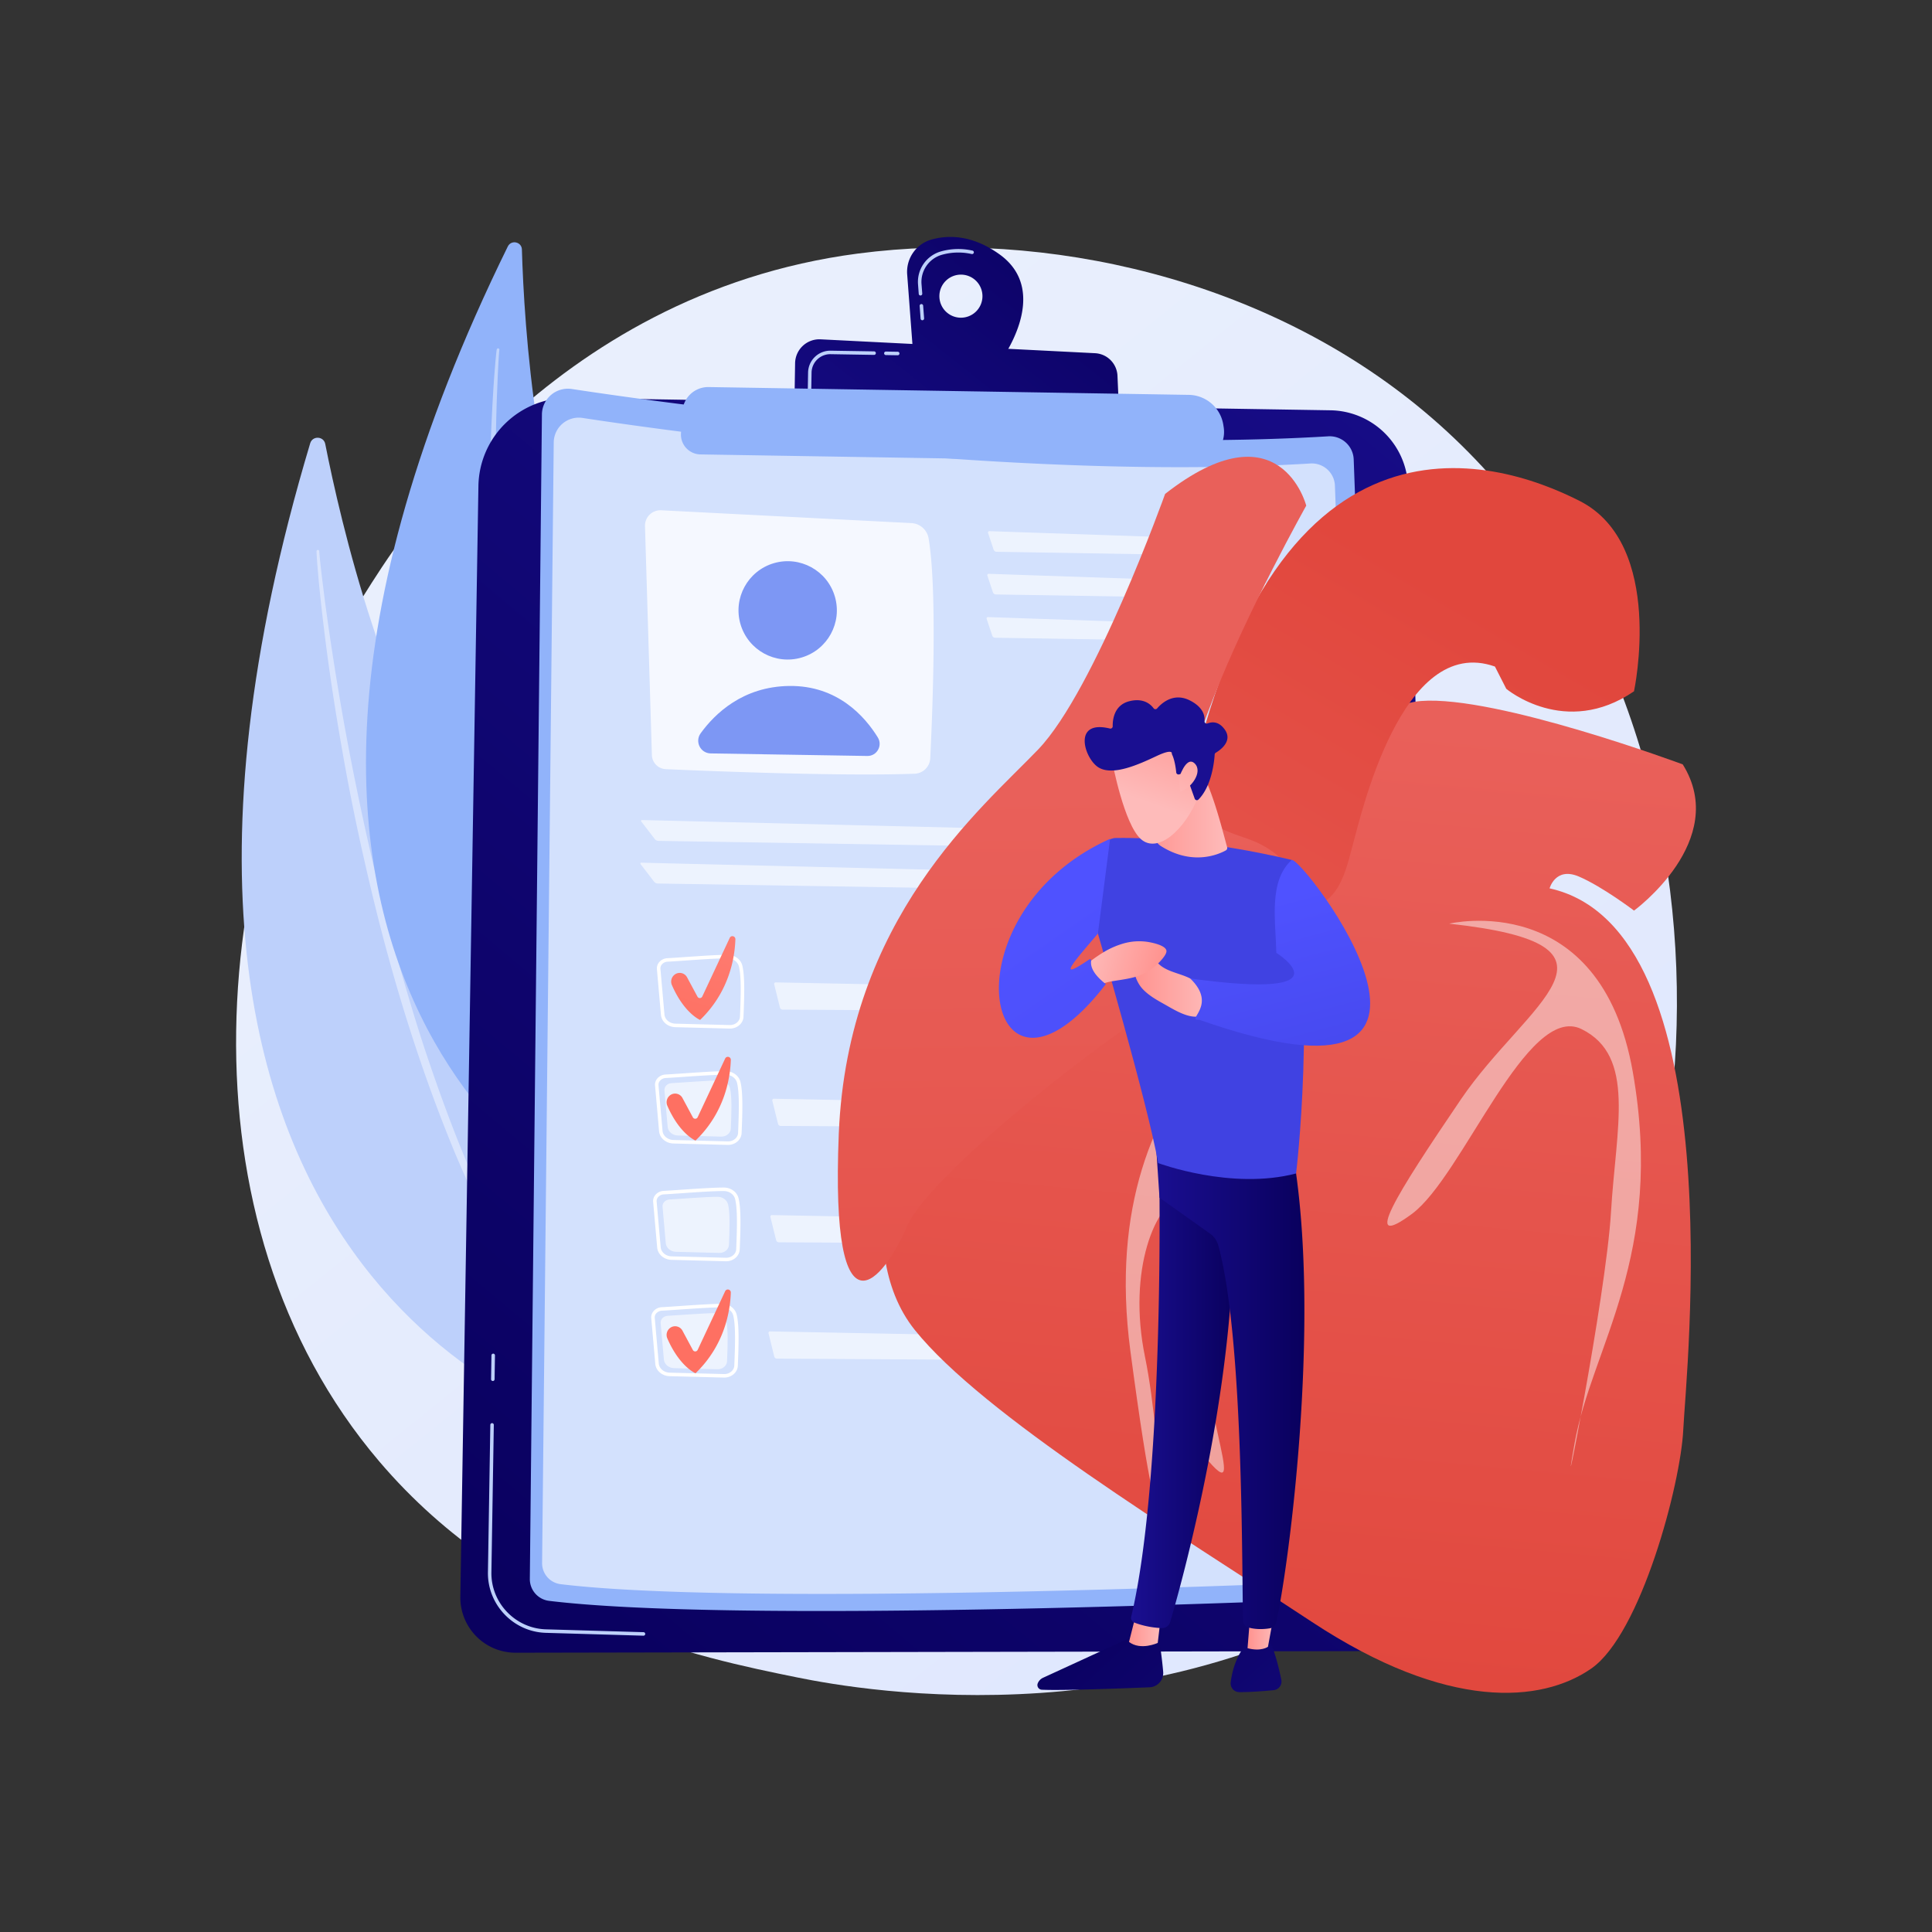 <svg id="Illustration" xmlns="http://www.w3.org/2000/svg" xmlns:xlink="http://www.w3.org/1999/xlink" viewBox="0 0 3710 3710"><rect x="0" y="0" width="3710" height="3710" fill="#333333" stroke="none"/><defs><style>.cls-1{fill:url(#linear-gradient);}.cls-2{fill:#bdd0fb;}.cls-10,.cls-19,.cls-3,.cls-6,.cls-7{fill:#fff;}.cls-3{opacity:0.43;}.cls-4{fill:#91b3fa;}.cls-5{fill:url(#linear-gradient-2);}.cls-6,.cls-9{opacity:0.6;}.cls-7{opacity:0.78;}.cls-8{fill:#7d97f4;}.cls-11{fill:url(#linear-gradient-3);}.cls-12{fill:url(#linear-gradient-4);}.cls-13{fill:url(#linear-gradient-5);}.cls-14{fill:url(#linear-gradient-6);}.cls-15{fill:url(#linear-gradient-7);}.cls-16{fill:url(#linear-gradient-8);}.cls-17{fill:url(#linear-gradient-9);}.cls-18{fill:url(#linear-gradient-10);}.cls-19{opacity:0.48;}.cls-20{fill:url(#linear-gradient-11);}.cls-21{fill:url(#linear-gradient-12);}.cls-22{fill:url(#linear-gradient-13);}.cls-23{fill:url(#linear-gradient-14);}.cls-24{fill:url(#linear-gradient-15);}.cls-25{fill:url(#linear-gradient-16);}.cls-26{fill:url(#linear-gradient-17);}.cls-27{fill:url(#linear-gradient-18);}.cls-28{fill:url(#linear-gradient-19);}.cls-29{fill:url(#linear-gradient-20);}.cls-30{fill:url(#linear-gradient-21);}.cls-31{fill:url(#linear-gradient-22);}.cls-32{fill:url(#linear-gradient-23);}.cls-33{fill:url(#linear-gradient-24);}.cls-34{fill:url(#linear-gradient-25);}</style><linearGradient id="linear-gradient" x1="3579.96" y1="4075.45" x2="1106.47" y2="1003.52" gradientUnits="userSpaceOnUse"><stop offset="0" stop-color="#dae3fe"/><stop offset="1" stop-color="#e9effd"/></linearGradient><linearGradient id="linear-gradient-2" x1="815.72" y1="3222.44" x2="3309.38" y2="236.79" gradientUnits="userSpaceOnUse"><stop offset="0" stop-color="#09005d"/><stop offset="1" stop-color="#1a0f91"/></linearGradient><linearGradient id="linear-gradient-3" x1="1226.26" y1="1045.33" x2="1054.4" y2="1606.37" gradientTransform="matrix(1, 0.02, -0.02, 1, 284.54, 351.21)" gradientUnits="userSpaceOnUse"><stop offset="0" stop-color="#ff928e"/><stop offset="1" stop-color="#fe7062"/></linearGradient><linearGradient id="linear-gradient-4" x1="1286.55" y1="1063.79" x2="1114.69" y2="1624.84" xlink:href="#linear-gradient-3"/><linearGradient id="linear-gradient-5" x1="1418.3" y1="1104.14" x2="1246.45" y2="1665.19" xlink:href="#linear-gradient-3"/><linearGradient id="linear-gradient-6" x1="1800.05" y1="-107.53" x2="1127.67" y2="776.97" gradientTransform="matrix(1, 0.02, -0.02, 1, 284.54, 351.21)" xlink:href="#linear-gradient-2"/><linearGradient id="linear-gradient-7" x1="1873.82" y1="-51.48" x2="1201.42" y2="833.05" gradientTransform="matrix(1, 0.02, -0.02, 1, 284.54, 351.21)" xlink:href="#linear-gradient-2"/><linearGradient id="linear-gradient-8" x1="2394.93" y1="3269.53" x2="2571.83" y2="1374.1" gradientUnits="userSpaceOnUse"><stop offset="0" stop-color="#e1473d"/><stop offset="1" stop-color="#e9605a"/></linearGradient><linearGradient id="linear-gradient-9" x1="2793.45" y1="1153.02" x2="1981.96" y2="2616.6" gradientTransform="translate(58.97 -62.35) rotate(1.32)" xlink:href="#linear-gradient-8"/><linearGradient id="linear-gradient-10" x1="1550.57" y1="4589.63" x2="782.55" y2="2850.83" gradientTransform="matrix(0.92, 0.39, -0.39, 0.92, 2460.52, -1413.55)" xlink:href="#linear-gradient-8"/><linearGradient id="linear-gradient-11" x1="-4877.25" y1="3074.97" x2="-5562.3" y2="3820.12" gradientTransform="matrix(-1, 0, 0, 1, -2870.72, 0)" xlink:href="#linear-gradient-2"/><linearGradient id="linear-gradient-12" x1="-5099.6" y1="3130.31" x2="-5038.76" y2="3130.31" gradientTransform="matrix(-1, 0, 0, 1, -2870.72, 0)" gradientUnits="userSpaceOnUse"><stop offset="0" stop-color="#febbba"/><stop offset="1" stop-color="#ff928e"/></linearGradient><linearGradient id="linear-gradient-13" x1="-5243.89" y1="2665.04" x2="-5042.69" y2="2665.04" gradientTransform="matrix(-1, 0, 0, 1, -2870.72, 0)" xlink:href="#linear-gradient-2"/><linearGradient id="linear-gradient-14" x1="-5030.93" y1="2933.68" x2="-5715.98" y2="3678.83" gradientTransform="matrix(-1, 0, 0, 1, -2870.72, 0)" xlink:href="#linear-gradient-2"/><linearGradient id="linear-gradient-15" x1="-5318.91" y1="3127.19" x2="-5266.37" y2="3127.19" xlink:href="#linear-gradient-12"/><linearGradient id="linear-gradient-16" x1="-5375.53" y1="2658.45" x2="-5089.9" y2="2658.45" gradientTransform="matrix(-1, 0, 0, 1, -2870.72, 0)" xlink:href="#linear-gradient-2"/><linearGradient id="linear-gradient-17" x1="-3283.54" y1="-5828.37" x2="-3404.84" y2="-5338.09" gradientTransform="matrix(-1, 0, 0, 1, -2870.72, 0)" gradientUnits="userSpaceOnUse"><stop offset="0" stop-color="#4f52ff"/><stop offset="1" stop-color="#4042e2"/></linearGradient><linearGradient id="linear-gradient-18" x1="-5227.37" y1="1548.57" x2="-5061.98" y2="1548.57" xlink:href="#linear-gradient-12"/><linearGradient id="linear-gradient-19" x1="-9510.55" y1="-1944.09" x2="-9568.67" y2="-2135.8" gradientTransform="matrix(-1, -0.05, -0.05, 1, -7411.92, 3007.13)" xlink:href="#linear-gradient-12"/><linearGradient id="linear-gradient-20" x1="2439.56" y1="747.05" x2="2262.65" y2="1287.87" xlink:href="#linear-gradient-2"/><linearGradient id="linear-gradient-21" x1="-9569.96" y1="-1944.98" x2="-9622.26" y2="-2117.47" gradientTransform="matrix(-1, -0.05, -0.05, 1, -7411.92, 3007.13)" xlink:href="#linear-gradient-12"/><linearGradient id="linear-gradient-22" x1="-5195.93" y1="1889.42" x2="-5047.44" y2="1889.42" xlink:href="#linear-gradient-12"/><linearGradient id="linear-gradient-23" x1="4038.36" y1="739.53" x2="4185.14" y2="739.53" gradientTransform="translate(-1655.71 146.59) rotate(13.88)" xlink:href="#linear-gradient-12"/><linearGradient id="linear-gradient-24" x1="-5281.24" y1="1733.19" x2="-5428.21" y2="2285.66" xlink:href="#linear-gradient-17"/><linearGradient id="linear-gradient-25" x1="-4883.61" y1="1758.6" x2="-5641.7" y2="2858.14" xlink:href="#linear-gradient-17"/></defs><title>Easy to useArtboard 31</title><path class="cls-1" d="M2899.49,2864c-56.81,59.81-110.57,98.39-153,128.86-499.26,358.23-1090,253.81-1215.57,228.31C1345.46,3183.5,987.08,3110.71,728,2806c-392-461-331-1187.25-26.9-1666.67,55.62-87.69,349.41-574.41,946.53-652.47,361.38-47.24,782.62,48,1087.68,303.61C3375.62,1327,3330,2410.73,2899.49,2864Z"/><path class="cls-2" d="M595.67,851.2c4.45-14.85,25.9-13.87,28.9,1.34,29,147,117.2,530.16,282.59,742.82,269.28,346.26,424.1,886.27,213.89,1143.08C1121.05,2738.44,111.23,2469.17,595.67,851.2Z"/><path class="cls-3" d="M607.89,1058.68c0,4.74.36,8.64.58,12.85l.9,12.42,2.08,24.78c1.5,16.51,3.25,33,5,49.47q5.43,49.41,12,98.69c8.79,65.7,19.36,131.16,30.91,196.44s24.75,130.28,39.41,195,30.34,129.13,48.09,193c35.24,127.9,77.47,254,128.44,376.62,26.12,61,53.85,121.4,85,180,31.59,58.39,65.67,115.47,103.76,169.81a2.62,2.62,0,0,0,4.34-2.92l0,0A1926.78,1926.78,0,0,1,969.93,2393c-30.06-58.81-56.67-119.31-81.66-180.41s-47.47-123.26-68.56-185.85-39.53-126.08-57.63-189.62c-35.67-127.27-64.52-256.4-89.81-386.2q-18.76-97.4-33.74-195.49-7.6-49-14.21-98.19L618.16,1108l-2.83-24.63-1.27-12.32c-.36-4-.8-8.38-1-11.92l0-.59a2.59,2.59,0,0,0-5.18.11Z"/><path class="cls-4" d="M975.14,473.27c6.54-13.31,26.62-9,27.06,5.82,4.19,143.33,27,518.79,149.49,745.57,199.49,369.23,260.4,903.24,21.52,1112.43C1173.21,2337.09,262.75,1923.68,975.14,473.27Z"/><path class="cls-3" d="M953.89,671c-.75,4.48-1,8.22-1.48,12.23l-1.11,11.86-1.95,23.71c-1.2,15.82-2.15,31.64-3.1,47.47q-2.67,47.49-4.27,95c-2.08,63.39-2.44,126.82-1.84,190.25s2.79,126.85,6.41,190.2,8.27,126.65,14.93,189.78c13.07,126.25,33,251.92,61.8,375.67,15,61.71,31.7,123.06,51.88,183.31,20.61,60.08,43.78,119.32,71.18,176.6a2.55,2.55,0,0,0,4.64-2.1l0,0a1843.91,1843.91,0,0,1-65.78-177.72c-19.08-60.23-34.63-121.52-48.57-183.13s-25.34-123.8-35.36-186.19-17.41-125.2-24.47-188c-13.59-125.72-20.44-252.13-23.85-378.6q-2.35-94.86-1-189.8.54-47.44,2.06-94.9l1.94-47.41,1.22-23.69.73-11.83c.3-3.86.57-8,1-11.4l.07-.57a2.53,2.53,0,0,0-5-.72Z"/><path class="cls-5" d="M1093.34,764.11,2555,787.89a151.44,151.44,0,0,1,148.89,146.19L2777.31,3055a111.68,111.68,0,0,1-111.4,115.55L990.17,3173.7A106,106,0,0,1,884,3066l34.7-2132.78A171.9,171.9,0,0,1,1093.34,764.11Z"/><path class="cls-2" d="M1235.66,3141h-.1l-187.41-5.48c-62.32-1.82-112.2-54-111.19-116.36l4.61-283a3.37,3.37,0,0,1,3.37-3.32h0a3.39,3.39,0,0,1,3.32,3.43l-4.61,283c-1,58.67,46,107.8,104.64,109.51l187.42,5.48a3.37,3.37,0,0,1-.1,6.74Z"/><path class="cls-2" d="M946.37,2651.94h-.06a3.37,3.37,0,0,1-3.31-3.43l.74-45.83a3.37,3.37,0,0,1,3.37-3.31h.06a3.36,3.36,0,0,1,3.31,3.42l-.74,45.83A3.37,3.37,0,0,1,946.37,2651.94Z"/><path class="cls-4" d="M1098.12,747c199.16,30.31,884.18,125.19,1452.38,90.86a46.18,46.18,0,0,1,49,44.35L2678,3012.64a53.14,53.14,0,0,1-50.83,55.06c-238.9,10.24-1222.73,48.85-1572.74,6.42a42.09,42.09,0,0,1-37-42.26l23.22-2236A49.93,49.93,0,0,1,1098.12,747Z"/><path class="cls-6" d="M1118.6,802.57c191.66,29.17,850.89,120.48,1397.69,87.45a44.42,44.42,0,0,1,47.16,42.68L2639,2982.89a51.14,51.14,0,0,1-48.9,53c-229.91,9.85-1176.7,47-1513.52,6.18a40.51,40.51,0,0,1-35.59-40.68L1063.32,849.6A48.06,48.06,0,0,1,1118.6,802.57Z"/><path class="cls-7" d="M1238.57,1010.43l13.26,439.49a27.91,27.91,0,0,0,26.66,27.07c81.3,3.62,334.63,13.93,477.85,8.79a31.17,31.17,0,0,0,30-29.66c4.07-82.31,13.94-321.93-3.19-422.44a35.2,35.2,0,0,0-32.94-29.17l-480.46-24.63A29.7,29.7,0,0,0,1238.57,1010.43Z"/><circle class="cls-8" cx="1512.64" cy="1171.94" r="94.42" transform="translate(-268.55 472.73) rotate(-16.33)"/><path class="cls-8" d="M1364.74,1446.78l300.76,4.89c18.44.3,29.82-19.88,20.15-35.58-24.9-40.39-77.4-100-170-98.84-89.26,1.1-143,53.29-170.21,90.9C1333.89,1424.11,1345,1446.46,1364.74,1446.78Z"/><g class="cls-9"><path class="cls-10" d="M2453.81,1068.44a3.88,3.88,0,0,0,3.94-3.94l-.28-21.48a4.23,4.23,0,0,0-4-4.13L1900.17,1020a2.6,2.6,0,0,0-2.73,3.66l10.73,32.11a6,6,0,0,0,5.26,3.85Z"/></g><g class="cls-9"><path class="cls-10" d="M1898.84,1101.89a2.6,2.6,0,0,0-2.73,3.66l10.73,32.11a6,6,0,0,0,5.26,3.85l540.37,8.8a3.88,3.88,0,0,0,4-3.94l-.28-21.48a4.24,4.24,0,0,0-4-4.13Z"/></g><g class="cls-9"><path class="cls-10" d="M1897.49,1185a2.6,2.6,0,0,0-2.73,3.66l10.72,32.11a6.07,6.07,0,0,0,5.27,3.85l540.37,8.8a3.88,3.88,0,0,0,4-3.94l-.28-21.48a4.24,4.24,0,0,0-4.05-4.13Z"/></g><g class="cls-9"><path class="cls-10" d="M2495.81,1634.76a3.7,3.7,0,0,0,3.8-3.93l-1.07-21.51a4.38,4.38,0,0,0-4.2-4.09l-1261.09-30.46c-2.2,0-2.9,1.33-1.56,3.07l25.91,33.64a9.41,9.41,0,0,0,6.44,3.24Z"/></g><g class="cls-9"><path class="cls-10" d="M1231.92,1656.64c-2.2-.05-2.9,1.33-1.56,3.07l25.9,33.64a9.43,9.43,0,0,0,6.44,3.24l1231.78,20a3.7,3.7,0,0,0,3.8-3.93l-1.07-21.51a4.38,4.38,0,0,0-4.2-4.09Z"/></g><path class="cls-10" d="M1401.79,1975.15H1401l-104.21-2.69c-14.57-.38-26.43-10.57-27.6-23.72l-7.74-87.61a18.39,18.39,0,0,1,4.58-13.74,22.23,22.23,0,0,1,15.63-7.4h0c8.79-.45,21.18-1.31,34.3-2.21,27.59-1.9,61.83-4.34,81.22-4.19,13.6.05,25.21,8.45,28.24,20.42,5.08,20.08,4,58,2.3,98.44C1427.23,1965.1,1415.65,1975.15,1401.79,1975.15Zm-119.74-128.44a15.48,15.48,0,0,0-10.9,5.09,11.68,11.68,0,0,0-2.94,8.73l7.74,87.61c.86,9.73,9.91,17.28,21,17.57l104.22,2.7h.57c10.28,0,18.86-7.19,19.23-16.25,1.67-39.9,2.77-77.3-2.1-96.51-2.23-8.84-11.37-15.29-21.73-15.33-19-.14-53.25,2.28-80.73,4.17-13.15.91-25.56,1.76-34.41,2.22Z"/><g class="cls-9"><path class="cls-10" d="M1489.73,1886.5a2.92,2.92,0,0,0-3,3.81l11,44.54a5.42,5.42,0,0,0,5,3.91l971.73,5.64a4,4,0,0,0,4-4l-.17-30.89a4.15,4.15,0,0,0-4-4.08Z"/></g><path class="cls-11" d="M1297.36,1870.34h0a16,16,0,0,1,22,6.36l20,37.19a5.14,5.14,0,0,0,9.18-.25L1401.31,1801c2.63-5.62,11-3.57,10.84,2.64-1.08,34.71-11.37,100.57-67.75,154.92,0,0-30.39-12.39-54.13-66.86A16.79,16.79,0,0,1,1297.36,1870.34Z"/><path class="cls-10" d="M1398.16,2198.55h-.75l-104.22-2.7c-14.57-.37-26.43-10.57-27.59-23.71l-7.74-87.61a18.36,18.36,0,0,1,4.57-13.75,22.22,22.22,0,0,1,15.63-7.39h0c8.79-.46,21.18-1.31,34.29-2.21,27.59-1.9,62-4.23,81.24-4.19,13.59.05,25.21,8.44,28.24,20.41,5.08,20.09,4,58,2.29,98.45C1423.59,2188.5,1412,2198.55,1398.16,2198.55Zm-119.75-128.44a15.5,15.5,0,0,0-10.89,5.08,11.69,11.69,0,0,0-3,8.74l7.74,87.6c.86,9.73,9.91,17.29,21.06,17.58l104.21,2.69h.58c10.28,0,18.85-7.19,19.23-16.26,1.67-39.89,2.77-77.29-2.1-96.5-2.24-8.85-11.37-15.29-21.73-15.33-19,0-53.26,2.28-80.75,4.17-13.14.91-25.55,1.76-34.4,2.22Z"/><path class="cls-6" d="M1289.51,2080c21.92-1.14,69.59-5.2,92.17-5.11,9.56,0,17.86,5.95,20,14.28,4.09,16.18,3,48.28,1.75,77.9-.37,8.87-8.63,15.82-18.59,15.56l-83.28-2.15c-10.24-.27-18.63-7.39-19.44-16.5l-6.18-70C1275.27,2086.68,1281.38,2080.38,1289.51,2080Z"/><g class="cls-9"><path class="cls-10" d="M1486.1,2109.9a2.93,2.93,0,0,0-3,3.81l11,44.54a5.45,5.45,0,0,0,5,3.91l971.73,5.64a4,4,0,0,0,4-4l-.18-30.9a4.12,4.12,0,0,0-4-4.07Z"/></g><path class="cls-10" d="M1394.52,2422h-.75l-104.21-2.7c-14.57-.37-26.43-10.57-27.6-23.72l-7.74-87.6a18.41,18.41,0,0,1,4.58-13.75,22.22,22.22,0,0,1,15.63-7.39h0c8.79-.46,21.18-1.31,34.3-2.22,27.59-1.89,62.07-4.2,81.22-4.18,13.6,0,25.21,8.44,28.24,20.41,5.09,20.09,4,58,2.3,98.44C1420,2411.89,1408.38,2422,1394.52,2422Zm-119.74-128.44a15.45,15.45,0,0,0-10.9,5.08,11.69,11.69,0,0,0-2.94,8.74l7.74,87.6c.86,9.73,9.91,17.29,21,17.57l104.22,2.7h.57c10.28,0,18.86-7.19,19.23-16.26,1.67-39.9,2.77-77.3-2.09-96.51-2.28-9-11.21-15.28-21.74-15.32-19.1-.16-53.25,2.28-80.73,4.17-13.15.9-25.56,1.76-34.41,2.22Z"/><path class="cls-6" d="M1285.88,2303.35c21.92-1.14,69.59-5.2,92.16-5.11,9.57,0,17.86,6,20,14.28,4.1,16.18,3,48.27,1.76,77.89-.37,8.87-8.64,15.83-18.59,15.57l-83.28-2.16c-10.24-.26-18.63-7.38-19.44-16.5l-6.19-70C1271.63,2310.08,1277.75,2303.77,1285.88,2303.35Z"/><g class="cls-9"><path class="cls-10" d="M1482.46,2333.3a2.91,2.91,0,0,0-3,3.8l11,44.55a5.42,5.42,0,0,0,5,3.9l971.73,5.64a4,4,0,0,0,4-4l-.17-30.9a4.14,4.14,0,0,0-4-4.08Z"/></g><path class="cls-10" d="M1390.89,2645.34h-.75l-104.21-2.69c-14.58-.38-26.44-10.57-27.6-23.72l-7.74-87.6a18.35,18.35,0,0,1,4.57-13.75,22.23,22.23,0,0,1,15.63-7.4c8.8-.45,21.18-1.3,34.29-2.21,27.6-1.9,61.9-4.29,81.24-4.19,13.59.06,25.21,8.45,28.24,20.42,5.08,20.08,4,58,2.29,98.44C1416.32,2635.29,1404.75,2645.34,1390.89,2645.34ZM1271.14,2516.9a15.47,15.47,0,0,0-10.89,5.09,11.64,11.64,0,0,0-2.94,8.73l7.74,87.61c.85,9.73,9.9,17.28,21,17.57l104.21,2.7h.58c10.28,0,18.85-7.19,19.23-16.25,1.67-39.9,2.77-77.3-2.1-96.51-2.24-8.84-11.37-15.29-21.73-15.33-19.06,0-53.26,2.28-80.74,4.18-13.14.9-25.56,1.76-34.41,2.21Z"/><path class="cls-6" d="M1282.24,2526.75c21.92-1.14,69.59-5.2,92.17-5.12,9.56,0,17.86,6,20,14.29,4.09,16.17,3,48.27,1.75,77.89-.37,8.87-8.63,15.82-18.58,15.57l-83.29-2.16c-10.24-.26-18.63-7.39-19.43-16.5l-6.19-70C1268,2533.47,1274.12,2527.17,1282.24,2526.75Z"/><g class="cls-9"><path class="cls-10" d="M1478.83,2556.69a2.93,2.93,0,0,0-3,3.81l11,44.54a5.42,5.42,0,0,0,5,3.91l971.73,5.64a4,4,0,0,0,4-4l-.18-30.89a4.13,4.13,0,0,0-4-4.08Z"/></g><path class="cls-12" d="M1288.51,2102.08h0a16,16,0,0,1,22,6.36l20,37.19a5.14,5.14,0,0,0,9.18-.25l52.84-112.69a5.69,5.69,0,0,1,10.84,2.63c-1.08,34.72-11.37,100.58-67.75,154.92,0,0-30.38-12.38-54.13-66.85A16.78,16.78,0,0,1,1288.51,2102.08Z"/><path class="cls-13" d="M1288.51,2548.87h0a16,16,0,0,1,22,6.37l20,37.19a5.14,5.14,0,0,0,9.18-.25l52.84-112.7a5.69,5.69,0,0,1,10.84,2.64c-1.08,34.71-11.37,100.57-67.75,154.92,0,0-30.38-12.38-54.13-66.85A16.8,16.8,0,0,1,1288.51,2548.87Z"/><path class="cls-14" d="M1919.53,488.54c-52.2-37.59-98.12-37.61-130.6-28.6a64.46,64.46,0,0,0-46.88,67l11.46,152.35,165.6,17.41S2021.9,562.26,1919.53,488.54ZM1844.6,610.08a41.36,41.36,0,1,1,42-40.68A41.36,41.36,0,0,1,1844.6,610.08Z"/><path class="cls-2" d="M1771.18,615a3.36,3.36,0,0,1-3.35-3.12L1766,587.58a3.37,3.37,0,1,1,6.72-.5l1.83,24.26a3.37,3.37,0,0,1-3.11,3.61Zm-3.57-47.54a3.37,3.37,0,0,1-3.36-3.12l-1.39-18.42a60.9,60.9,0,0,1,44.22-63.19,123.45,123.45,0,0,1,60.34-1.5,3.37,3.37,0,0,1-1.46,6.58,116.78,116.78,0,0,0-57.08,1.41,54.15,54.15,0,0,0-39.3,56.19L1771,563.8a3.37,3.37,0,0,1-3.11,3.61Z"/><path class="cls-15" d="M1525.57,773.94l1.24-76.48a46.69,46.69,0,0,1,49-45.86l527,26.65a45.39,45.39,0,0,1,43.06,43.36l3.21,73.56Z"/><path class="cls-2" d="M1723.78,682.2h0l-22.68-.37a3.37,3.37,0,0,1,.06-6.74h.05l22.68.37a3.37,3.37,0,0,1-.06,6.74Z"/><path class="cls-2" d="M1554.56,749.76h0a3.38,3.38,0,0,1-3.32-3.43l.51-30.93a42.72,42.72,0,0,1,43.41-42l83.38,1.35a3.37,3.37,0,0,1-.06,6.74h-.06L1595,680.11a36,36,0,0,0-36.56,35.39l-.51,30.94A3.37,3.37,0,0,1,1554.56,749.76Z"/><path class="cls-4" d="M1360.8,743.26l922.09,15a68.17,68.17,0,0,1,66.24,57.62l.71,4.52A58.55,58.55,0,0,1,2291.05,888l-946-15.39a38.07,38.07,0,0,1-37.36-40.5l2.73-42.31A49.7,49.7,0,0,1,1360.8,743.26Z"/><path class="cls-16" d="M1741.38,2106.27s-115.32,284.81,15.41,447.75,501.87,388.77,762.48,560.56,441.33,155.63,536.51,89.46,171.78-354.2,176.61-459.08,97.45-960.87-256.74-1039.06c0,0,11.29-42,56.47-22.6s105.7,65.33,105.7,65.33,184.72-134.76,93.54-280.77c0,0-357.42-133-502.64-121.73s-332.33,292.1-442.84,378.44S1809.94,2008.64,1741.38,2106.27Z"/><path class="cls-17" d="M2271.33,1571.29s120.6,145.24,210.38,167,103.46-72.65,117.17-120.25,91.9-401.79,271.82-338.08l21.79,42.75s113,95.18,245.26,4.8c0,0,60.45-281.57-104.14-365.44S2431.73,744.33,2271.33,1571.29Z"/><path class="cls-18" d="M2237.33,948.48S2102.67,1325.26,1993.78,1439s-366.21,324.38-383.08,738.26,88,278.31,131.53,176.65,429.93-410.71,606.6-495.45,175-205.76,40.29-250.11-126.68-94.37-59.75-266.22,179-371.14,179-371.14S2458.36,775.79,2237.33,948.48Z"/><path class="cls-19" d="M2513.41,1872.17s-417.07,162.23-342.75,722.11,63,180.71,28.24,12.1,20.92-298.5,72.55-309.81-60.44,375.16,40.43,498.57-32.29-127.46,1.55-346.9C2344.61,2246.11,2293.2,2058.57,2513.41,1872.17Z"/><path class="cls-19" d="M2782.85,1773.7s290.42-69.43,352.6,284.73-79,527.63-112,714,60.46-281.57,70.11-444.54,48.35-300.12-56.54-351.74-228.26,283.22-325.86,355-32.28-33.88,94.35-220.27S3159.61,1814.78,2782.85,1773.7Z"/><path class="cls-20" d="M2223.07,3130.48s7.09,40.16,10.57,79.92a27.39,27.39,0,0,1-26.2,29.68c-53,2.2-166.2,6.49-206.84,4.68a8.91,8.91,0,0,1-7.84-12.21,20,20,0,0,1,10.2-10.75l187.08-86Z"/><path class="cls-21" d="M2228.88,3106.88l-5.7,48s-32.77,15.26-55.15-1.92l13.57-53.54Z"/><path class="cls-22" d="M2224.6,2203.7c2.46,12.54,13.21,626.05-52.37,901a9.33,9.33,0,0,0,5.48,10.85c10.06,4.11,29.78,10.06,53.41,10.86a16.09,16.09,0,0,0,15.94-11.54c18.75-63.79,108.57-383.39,120.29-688.7,13.09-341.15,0-11.61,0-11.61l-7.68-210.88Z"/><path class="cls-23" d="M2438.26,3151.43s11.3,20.28,22.23,74.16a16.7,16.7,0,0,1-14.7,20c-17.49,1.72-44.4,3.93-66,3.78a16.67,16.67,0,0,1-16.5-18.59c2.39-19.66,9.83-51.93,32.81-77.08Z"/><path class="cls-24" d="M2448.18,3089.64l-13.32,72.65s-13.16,9.8-39.21,2.7l6.35-78.17Z"/><path class="cls-25" d="M2484.16,2222.52c53.64,323.7-11.63,800-33.64,893.27a14.55,14.55,0,0,1-11.74,11c-9.83,1.63-26,3-42-1.68a13.31,13.31,0,0,1-9.58-12.27c-3-75.37,2.36-538.1-47.62-721a41.54,41.54,0,0,0-16-22.92l-97-69-7.44-111.46Z"/><path class="cls-26" d="M2142.4,1609.19c160.73-2.66,338.09,42.2,338.09,42.2,47.91,279.56,8.37,602,8.37,602-124.43,32.63-264.81-19.95-264.81-19.95-20.68-116.85-117.18-445.71-117.18-445.71C2028.34,1778,2092.82,1610,2142.4,1609.19Z"/><path class="cls-27" d="M2287.18,1450.67c31.55,36.81,50.56,105.84,69.17,175.93a5.33,5.33,0,0,1-2.43,6.42c-13.94,7.7-64.16,30-124.69-8.39a25.1,25.1,0,0,1-11.56-17.92l-26.41-136.6Z"/><path class="cls-28" d="M2136.27,1464.77s22.2,117.63,54.5,146.48,84.73-17,110.52-82.09l-38.16-115.67Z"/><path class="cls-29" d="M2264.17,1487.07a4.36,4.36,0,0,1-5.47-3.79c-.78-8.18-3-24.4-8.53-35.67,0,0,3.84-11.36-29.46,4.32s-83.28,38.63-111.07,21.85c-27.1-16.35-51.33-92.64,21.66-74.81a4.36,4.36,0,0,0,5.42-4.27c-.25-12.34,2.5-40.54,31.61-48.07,27.25-7.05,41.26,5.84,46.91,13.46a4.34,4.34,0,0,0,6.78.26c8.59-10,31.58-31.17,62.9-15.3,25.79,13.07,29,29.57,28,39.69a4.35,4.35,0,0,0,6,4.47c8.29-3.29,21.41-4.53,33,11.77,16.07,22.52-9.57,39.93-17.22,44.44a4.35,4.35,0,0,0-2.17,3.48c-.68,11.23-5.07,60.13-31.11,86.45a4.4,4.4,0,0,1-7.23-1.66l-16.48-46.07a4.39,4.39,0,0,0-5.24-2.76Z"/><path class="cls-30" d="M2263.27,1496.19s14.09-46.4,30.8-30.19-7.21,48.63-27.64,54Z"/><path class="cls-31" d="M2296.1,1885.87a68.64,68.64,0,0,0-10.53-6.9c-21.32-10.91-48.27-13.09-63.77-31.35-6-7-14.33-20.92-24.82-21.12-11.05-.21-19.31,13.83-20.1,23.28-1.4,16.81,6,37.46,17.64,49.7,11.39,12,26,20.35,40.48,28.39,19.15,10.65,49.43,30.6,72.37,22.64C2342.86,1938.22,2318.06,1903,2296.1,1885.87Z"/><path class="cls-32" d="M2119.15,1828.56a158.2,158.2,0,0,1,38.36-16.84,109.88,109.88,0,0,1,45.48-3.14c8.3,1.25,35.61,6.44,36.92,17.23.93,7.64-13.64,22.2-18.82,26.89-7.78,7.06-16.91,13.62-26.53,17.94-18.86,8.49-39.9,10.38-60.28,13.89-11.81,2-24.85,8.49-37,5.18-16.83-4.6-24.09-27.15-10.45-38.22A273.2,273.2,0,0,1,2119.15,1828.56Z"/><path class="cls-33" d="M2450.92,1829.71c-1.36-62.23-15.14-137.85,29.57-178.32,20.34-7,422.2,517.19-177.49,306.9-28.37,2.08,36.71-27.14-17.43-79.32C2596.84,1921.68,2450.92,1829.71,2450.92,1829.71Z"/><path class="cls-34" d="M2131.66,1610.83l-23.33,181.89c-46.93,55.16-81.63,94-16.52,49.57a2.29,2.29,0,0,1,3.57,2.25c-2.31,14.15,7.73,29.28,28.14,45.24C1893.55,2188.57,1806,1757.2,2131.66,1610.83Z"/></svg>